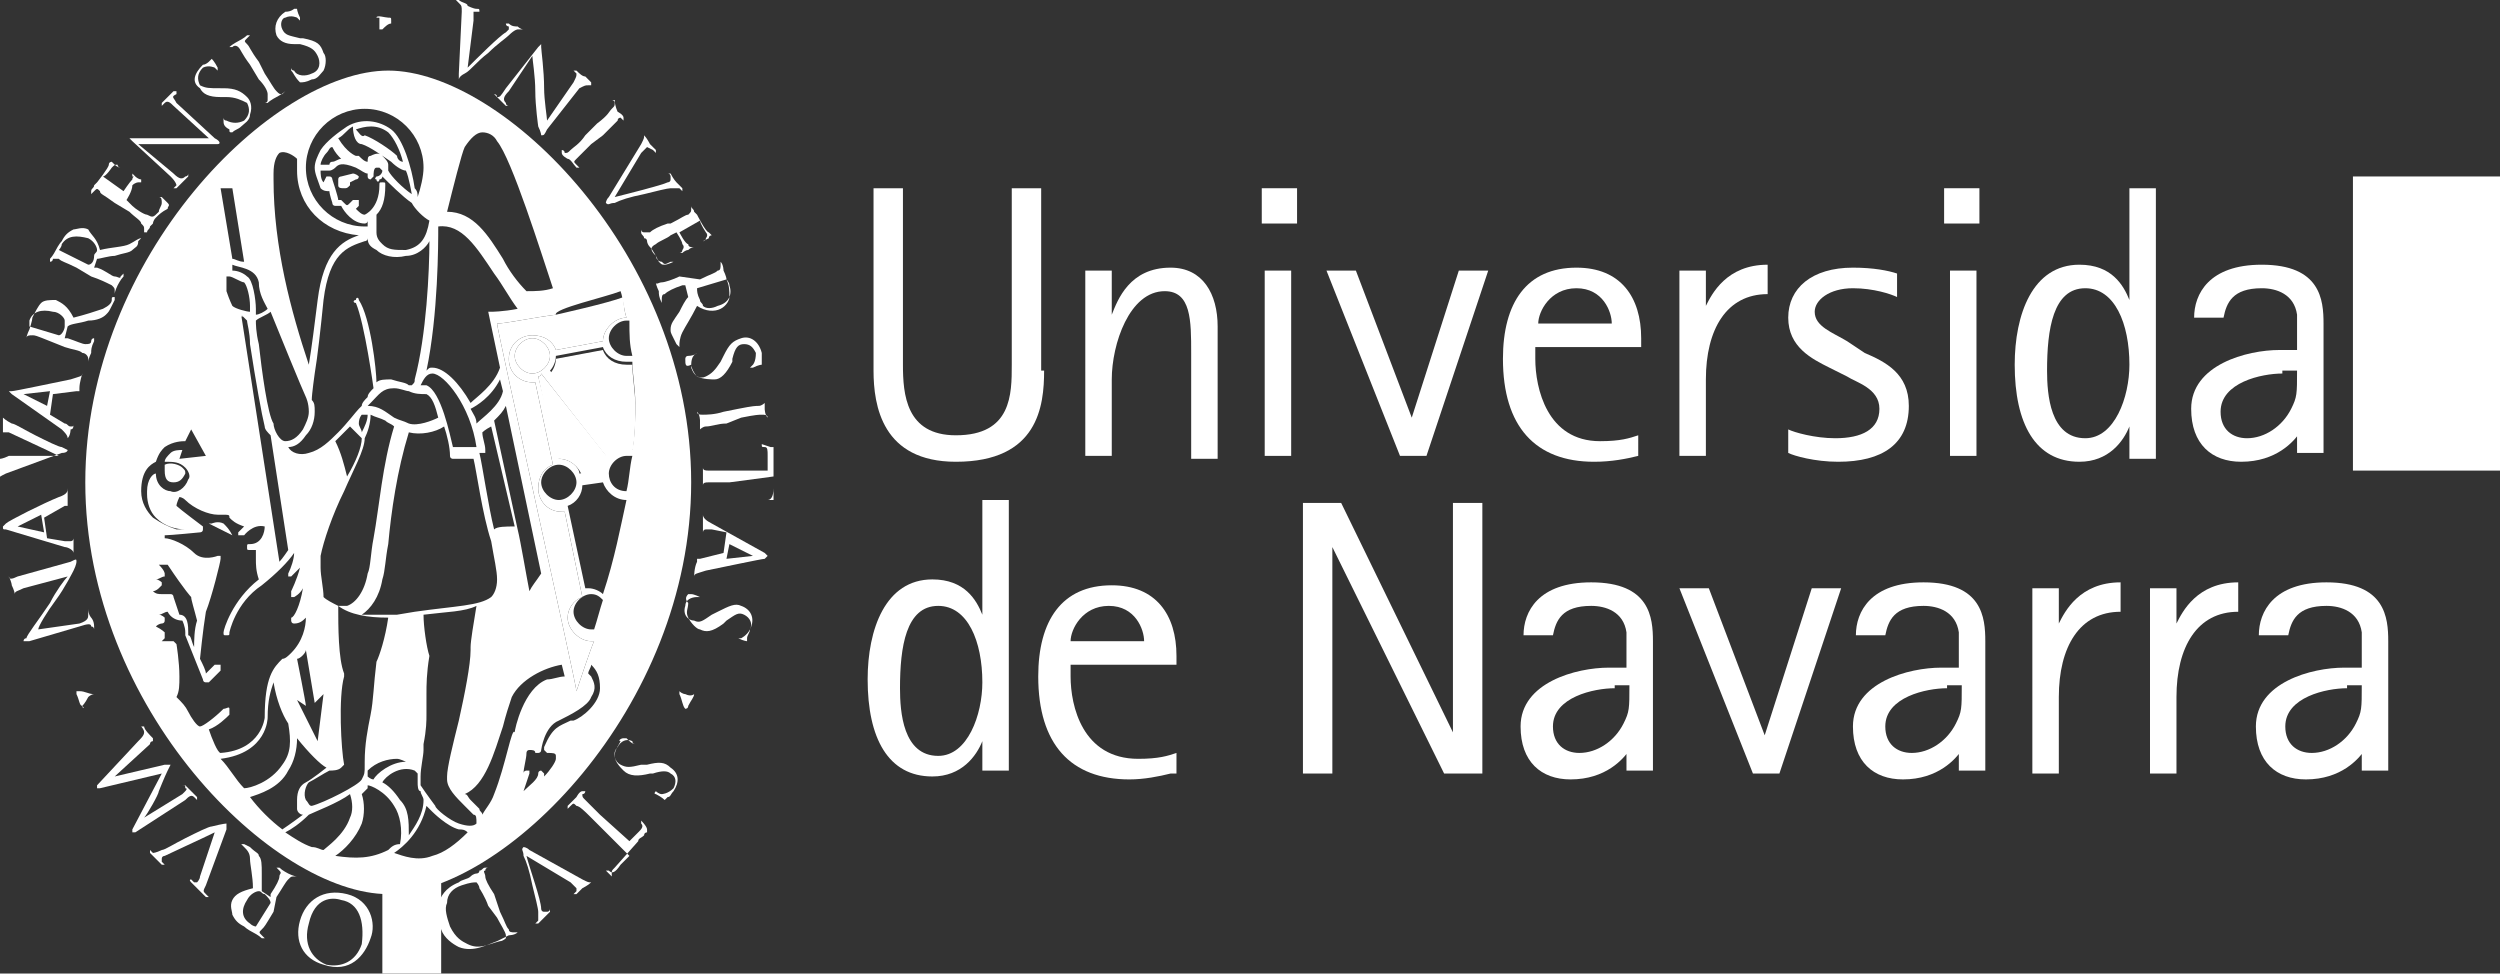 <?xml version="1.0" encoding="utf-8"?>
<!-- Generator: Adobe Illustrator 24.0.1, SVG Export Plug-In . SVG Version: 6.00 Build 0)  -->
<svg version="1.1" id="Layer_1" xmlns="http://www.w3.org/2000/svg" xmlns:xlink="http://www.w3.org/1999/xlink" x="0px" y="0px"
	 viewBox="0 0 85 33.1" style="enable-background:new 0 0 85 33.1;" xml:space="preserve">
<rect x="0" y="0" width="85" height="33.1" fill="#333333" stroke="none"/>
<style type="text/css">
	.st0{fill:#FFFFFF;}
	.st1{clip-path:url(#SVGID_2_);}
	.st2{clip-path:url(#SVGID_4_);}
</style>
<g id="surface1">
	<path class="st0" d="M2.7,21.2C3,21.1,3,21,3,20.9c0-0.1,0-0.1,0-0.2c0,0,0,0,0,0c0,0,0,0,0,0c0,0.2,0.1,0.3,0.1,0.3
		c0,0,0.1,0.1,0.1,0.3c0,0,0,0,0,0.1c0,0,0,0,0,0c0,0,0-0.1-0.1-0.1c0-0.1-0.1-0.1-0.4,0L1,21.8c-0.1,0-0.2,0-0.2,0
		c0,0,0-0.1,0.1-0.1c0-0.1,0.4-0.6,0.8-1.2c0.2-0.4,0.5-0.8,0.6-0.9L0.8,20c-0.2,0.1-0.3,0.1-0.3,0.2c0,0.1,0,0.1,0,0.1c0,0,0,0,0,0
		c0,0,0,0,0-0.1c0-0.1-0.1-0.3-0.1-0.3c0,0,0-0.1-0.1-0.3c0,0,0-0.1,0-0.1c0,0,0,0,0,0c0,0,0,0,0,0.1c0,0.1,0.1,0.1,0.3,0l1.8-0.5
		c0.2-0.1,0.2-0.1,0.2,0c0,0,0,0.1-0.1,0.3c0,0-0.3,0.6-0.6,1c-0.3,0.4-0.6,0.9-0.6,1L2.7,21.2"/>
	<path class="st0" d="M1.4,17.5C1.4,17.5,1.4,17.5,1.4,17.5l-0.8,0.4c0,0,0,0,0,0l0.9,0.2c0,0,0,0,0,0L1.4,17.5z M0.2,18
		c-0.1,0-0.1,0-0.1-0.1c0,0,0,0,0.1-0.1c0.1-0.1,1.3-0.7,1.8-0.9c0.3-0.1,0.3-0.2,0.3-0.3c0,0,0-0.1,0-0.1c0,0,0,0,0,0
		c0,0,0,0,0,0.1c0,0,0,0.3,0,0.5c0,0.1,0,0.1,0,0.1s0,0,0,0c0,0,0,0-0.1,0l-0.7,0.4c0,0,0,0,0,0l0.1,0.7c0,0,0,0,0,0l0.6,0.1
		c0.1,0,0.2,0,0.2,0c0.1,0,0.1-0.1,0.1-0.1l0,0c0,0,0,0,0,0c0,0,0,0,0,0c0,0.1,0,0.2,0,0.2c0,0,0,0.2,0,0.3c0,0,0,0.1,0,0.1
		c0,0,0,0,0,0c0,0,0-0.1,0-0.1c0-0.1-0.2-0.2-0.3-0.2L0.2,18"/>
	<path class="st0" d="M2,15.5c-0.4-0.2-1.5-0.7-1.7-0.8c0,0-0.1,0-0.1,0c0,0-0.1,0-0.1,0c0,0,0,0.1,0,0.1c0,0,0,0,0,0s0,0,0-0.1
		c0-0.1,0-0.3,0-0.3c0,0,0-0.2,0-0.2c0,0,0-0.1,0-0.1c0,0,0,0,0,0c0,0,0,0.1,0,0.1c0,0,0.1,0.1,0.3,0.2c0.1,0,0.4,0.2,0.8,0.4
		c0.4,0.2,0.8,0.4,0.9,0.4c0.2,0.1,0.2,0.1,0.2,0.1c0,0,0,0.1-0.2,0.1l-1.9,0.7c-0.2,0.1-0.2,0.1-0.3,0.2c0,0,0,0.1,0,0.1
		c0,0,0,0,0,0c0,0,0,0,0-0.1c0-0.1,0-0.3,0-0.4c0,0,0-0.2,0-0.3c0-0.1,0-0.1,0-0.1s0,0,0,0c0,0,0,0.1,0,0.1c0,0,0,0,0.1,0
		c0,0,0.1,0,0.3-0.1L2,15.5"/>
	<path class="st0" d="M1.7,13.3C1.7,13.3,1.7,13.3,1.7,13.3l-0.9,0.1c0,0-0.1,0,0,0l0.8,0.4c0,0,0,0,0,0L1.7,13.3z M0.4,13.4
		c-0.1-0.1-0.1-0.1-0.1-0.1c0,0,0,0,0.1,0c0.1,0,1.5-0.3,2-0.4c0.3-0.1,0.4-0.1,0.4-0.2c0,0,0-0.1,0-0.1c0,0,0,0,0,0c0,0,0,0,0,0.1
		c0,0-0.1,0.3-0.1,0.5c0,0.1,0,0.1,0,0.1c0,0,0,0,0,0c0,0,0,0-0.1,0l-0.8,0.1c0,0,0,0,0,0l-0.1,0.7c0,0,0,0,0,0l0.5,0.3
		c0.1,0,0.1,0.1,0.2,0.1c0.1,0,0.1,0,0.1-0.1l0,0c0,0,0,0,0,0c0,0,0,0,0,0c0,0.1,0,0.2-0.1,0.2c0,0,0,0.2-0.1,0.3c0,0,0,0.1,0,0.1
		c0,0,0,0,0,0c0,0,0-0.1,0-0.1c0-0.1-0.1-0.2-0.2-0.3L0.4,13.4"/>
	<path class="st0" d="M2,11.4C2,11.4,2,11.4,2,11.4c0.1,0,0.2-0.2,0.2-0.3c0-0.1,0-0.2,0-0.2c0-0.1-0.2-0.3-0.4-0.3
		c-0.4-0.1-0.7,0-0.8,0.3C1,10.9,1,11,1,11.1c0,0,0,0,0,0L2,11.4z M1.7,11.6c-0.5-0.2-0.5-0.2-0.6-0.2c-0.1,0-0.2,0-0.2,0.1
		c0,0,0,0.1,0,0.1c0,0,0,0,0,0c0,0,0,0,0-0.1c0-0.1,0.1-0.3,0.1-0.3c0,0,0.1-0.3,0.1-0.4c0.1-0.2,0.2-0.4,0.3-0.5
		c0.1-0.1,0.3-0.1,0.5-0.1c0.2,0.1,0.4,0.2,0.6,0.6c0.4-0.1,0.7-0.2,1-0.3c0.2-0.1,0.3-0.2,0.3-0.3c0-0.1,0-0.1,0.1-0.1c0,0,0,0,0,0
		c0,0,0,0,0,0.1l-0.1,0.2c-0.1,0.2-0.1,0.2-0.2,0.3c-0.1,0.1-0.3,0.2-0.6,0.2C2.7,11,2.4,11,2.3,11.1c0,0,0,0,0,0l-0.1,0.4
		c0,0,0,0,0,0l0.1,0c0.3,0.1,0.5,0.2,0.6,0.2c0.1,0,0.2,0,0.2-0.1c0,0,0-0.1,0.1-0.1c0,0,0,0,0,0c0,0,0,0,0,0.1
		c-0.1,0.2-0.1,0.3-0.1,0.4c0,0-0.1,0.2-0.1,0.3c0,0,0,0,0,0c0,0,0,0,0,0c0,0,0-0.1,0-0.1C3,12.1,2.9,12,2.8,12
		c-0.1-0.1-0.3-0.1-0.6-0.2L1.7,11.6"/>
	<path class="st0" d="M3,9C3,9.1,3,9.1,3,9c0.1,0,0.2-0.1,0.2-0.3c0-0.1,0.1-0.1,0.1-0.2c0-0.1-0.1-0.3-0.3-0.4C2.6,8,2.3,8,2.1,8.3
		c0,0.1-0.1,0.2-0.1,0.2c0,0,0,0,0,0L3,9z M2.6,9.1C2.2,8.9,2.1,8.9,2,8.8c-0.1,0-0.1,0-0.2,0c0,0,0,0.1-0.1,0.1c0,0,0,0,0,0
		c0,0,0,0,0-0.1c0.1-0.1,0.2-0.3,0.2-0.3c0,0,0.1-0.2,0.2-0.3c0.1-0.2,0.2-0.3,0.4-0.4c0.1,0,0.3-0.1,0.5,0C3.1,8,3.3,8.1,3.4,8.5
		c0.4-0.1,0.8-0.1,1-0.2c0.2-0.1,0.3-0.2,0.4-0.2C4.8,8,4.8,8,4.8,8c0,0,0,0,0,0c0,0,0,0,0,0.1L4.7,8.2C4.7,8.4,4.6,8.4,4.5,8.5
		C4.4,8.6,4.2,8.6,3.9,8.7c-0.2,0-0.5,0.1-0.6,0.1c0,0,0,0,0,0L3.2,9.1c0,0,0,0,0,0l0.1,0c0.3,0.1,0.5,0.3,0.6,0.3
		c0.1,0,0.2,0.1,0.2,0c0,0,0.1-0.1,0.1-0.1c0,0,0,0,0,0c0,0,0,0,0,0.1C4.1,9.5,4,9.7,4,9.7c0,0-0.1,0.2-0.1,0.3c0,0,0,0,0,0
		c0,0,0,0,0,0c0,0,0-0.1,0-0.1c0-0.1,0-0.1-0.1-0.2C3.6,9.6,3.4,9.5,3.1,9.4L2.6,9.1"/>
	<path class="st0" d="M3.9,6.9C3.5,6.6,3.4,6.6,3.4,6.5c-0.1-0.1-0.1-0.1-0.2,0c0,0-0.1,0.1-0.1,0.1c0,0,0,0,0,0c0,0,0,0,0-0.1
		c0-0.1,0.1-0.1,0.1-0.2l0.1-0.1c0,0,0.4-0.5,0.4-0.6c0-0.1,0.1-0.1,0.1-0.1c0,0,0,0,0,0c0,0,0,0,0,0c0,0,0,0,0.1,0.1
		c0,0,0.1,0.1,0.2,0.1c0,0,0,0,0,0c0,0,0,0,0,0c0,0-0.1,0-0.1-0.1c-0.1,0-0.1,0-0.2,0.1c0,0-0.2,0.3-0.3,0.3c0,0,0,0,0,0l0.7,0.5
		c0,0,0,0,0,0c0,0,0.2-0.3,0.3-0.4c0-0.1,0.1-0.1,0-0.1c0,0,0-0.1,0-0.1c0,0,0,0,0,0c0,0,0.1,0.1,0.1,0.1c0,0,0.1,0.1,0.2,0.1
		c0,0,0,0,0,0.1c0,0,0,0,0,0c0,0-0.1,0-0.1,0c0,0-0.1,0-0.2,0.1C4.5,6.5,4.3,6.8,4.3,6.8c0,0,0,0,0,0L4.5,7C4.6,7.1,4.9,7.3,5,7.3
		c0.2,0.1,0.2,0.1,0.4-0.1c0-0.1,0.1-0.2,0.1-0.3c0-0.1,0-0.2-0.1-0.2c0,0,0,0,0,0c0,0,0,0,0.1,0c0,0,0.2,0.2,0.2,0.2
		c0.1,0.1,0,0.1,0,0.2C5.5,7.2,5.4,7.3,5.3,7.4C5.2,7.5,5.2,7.6,5.2,7.6c0,0,0,0-0.1,0.1C5.1,7.8,5,7.8,5,7.9c0,0,0,0-0.1,0
		c0,0,0,0,0,0c0,0,0-0.1,0-0.1c0-0.1,0-0.1-0.1-0.2C4.8,7.5,4.6,7.4,4.4,7.2L3.9,6.9"/>
	<path class="st0" d="M5.9,5.9C6.1,6.1,6.2,6.1,6.3,6C6.3,6,6.4,6,6.4,5.9c0,0,0,0,0,0c0,0,0,0,0,0.1C6.3,6.1,6.2,6.2,6.2,6.2
		c0,0-0.1,0.1-0.2,0.2c0,0,0,0-0.1,0c0,0,0,0,0,0c0,0,0.1-0.1,0.1-0.1C6,6.3,6,6.2,5.8,6L4.5,4.8C4.4,4.7,4.4,4.7,4.4,4.7
		c0,0,0.1,0,0.1,0c0.1,0,0.8,0,1.5,0c0.5,0,1,0,1.1,0L5.9,3.6C5.8,3.5,5.7,3.4,5.6,3.5c0,0-0.1,0.1-0.1,0.1c0,0,0,0,0,0
		c0,0,0,0,0-0.1c0.1-0.1,0.2-0.2,0.2-0.2c0,0,0.1-0.1,0.2-0.2c0,0,0,0,0.1,0c0,0,0,0,0,0c0,0,0,0,0,0.1C5.8,3.3,5.9,3.3,6,3.5
		l1.3,1.2c0.2,0.1,0.2,0.2,0.1,0.2c0,0-0.1,0-0.3,0c0,0-0.7,0-1.2,0c-0.5,0-1.1,0-1.2,0L5.9,5.9"/>
	<path class="st0" d="M7.9,4.5c-0.1,0-0.1,0-0.1-0.1C7.6,4.3,7.6,4.2,7.6,4.1c0,0,0,0,0-0.1c0,0,0,0,0,0c0,0,0,0.1,0.1,0.1
		c0.2,0.1,0.4,0.1,0.6,0c0.2-0.2,0.2-0.4,0.1-0.6C8.2,3.4,8,3.3,7.7,3.3H7.5c-0.4,0-0.6-0.1-0.7-0.3C6.5,2.8,6.6,2.5,6.9,2.2
		C7,2.2,7.1,2.1,7.1,2.1C7.2,2,7.2,2,7.2,2c0,0,0,0,0,0c0,0,0.1,0.1,0.2,0.3c0,0,0,0.1,0,0.1c0,0,0,0,0,0c0,0-0.1-0.1-0.1-0.1
		S7.1,2.2,6.9,2.3C6.7,2.5,6.7,2.7,6.8,2.9C7,3,7.1,3,7.5,3l0.1,0C8,3,8.2,3.1,8.4,3.3c0.1,0.1,0.2,0.3,0.1,0.6
		c0,0.2-0.2,0.3-0.3,0.4C8.1,4.4,8,4.4,7.9,4.5"/>
	<path class="st0" d="M9,2.5C9.2,2.8,9.3,3,9.4,3.1c0.1,0.1,0.1,0.1,0.2,0.1c0,0,0.1-0.1,0.1-0.1c0,0,0,0,0,0c0,0,0,0,0,0
		C9.6,3.2,9.4,3.3,9.4,3.3c0,0-0.2,0.1-0.3,0.2c0,0,0,0-0.1,0c0,0,0,0,0,0c0,0,0.1,0,0.1-0.1c0,0,0-0.1,0-0.2C9.1,3.1,9,2.9,8.8,2.7
		L8.5,2.2C8.2,1.8,8.2,1.7,8.1,1.6C8.1,1.6,8,1.5,7.9,1.6c0,0-0.1,0-0.1,0c0,0,0,0,0,0c0,0,0,0,0,0c0.1-0.1,0.3-0.2,0.3-0.2
		c0,0,0.2-0.1,0.3-0.2c0,0,0,0,0.1,0c0,0,0,0,0,0c0,0,0,0-0.1,0.1c-0.1,0.1-0.1,0.1,0,0.2c0.1,0.1,0.1,0.2,0.4,0.6L9,2.5"/>
	<path class="st0" d="M10.2,2.8C10.1,2.8,10.1,2.8,10.2,2.8C10,2.6,10,2.5,9.9,2.4c0,0,0-0.1,0-0.1c0,0,0,0,0,0c0,0,0,0.1,0.1,0.1
		c0.1,0.2,0.4,0.2,0.6,0.1c0.3-0.1,0.3-0.4,0.2-0.6c-0.1-0.2-0.2-0.3-0.6-0.4l-0.2,0C9.7,1.5,9.5,1.4,9.4,1.2
		c-0.1-0.3,0-0.6,0.3-0.8C9.9,0.4,10,0.3,10,0.3c0.1,0,0.1,0,0.1,0c0,0,0,0,0,0c0,0,0,0.1,0.1,0.3c0,0,0,0.1,0,0.1c0,0,0,0,0,0
		c0,0-0.1-0.1-0.1-0.1c0,0-0.2-0.1-0.4,0C9.6,0.6,9.5,0.8,9.6,1c0.1,0.2,0.2,0.2,0.6,0.3l0.1,0c0.5,0.1,0.6,0.2,0.7,0.5
		c0.1,0.1,0.1,0.4,0,0.6c-0.1,0.1-0.2,0.3-0.4,0.3C10.4,2.8,10.3,2.8,10.2,2.8"/>
	<path class="st0" d="M12.8,0.6C12.8,0.5,12.8,0.5,12.8,0.6C12.8,0.5,12.8,0.5,12.8,0.6c0-0.1,0.3,0,0.4,0c0.1,0,0.1,0,0.1,0.1
		c0,0,0,0,0,0.1C13.2,0.8,13.1,0.9,13,1c0,0,0,0-0.1,0c0,0,0,0,0,0c0,0,0,0,0-0.1c0-0.1,0-0.2,0-0.3C12.9,0.6,12.9,0.6,12.8,0.6"/>
	<path class="st0" d="M15.9,2.3C16.2,2,17,1.2,17.2,1.1c0,0,0.1-0.1,0.1-0.1c0,0,0-0.1,0-0.1c0,0-0.1,0-0.1-0.1c0,0,0,0,0,0
		s0,0,0.1,0c0.1,0.1,0.2,0.1,0.3,0.1c0,0,0.1,0.1,0.2,0.1c0,0,0,0,0,0c0,0,0,0,0,0c0,0-0.1,0-0.2,0c0,0-0.1,0-0.3,0.2
		c-0.1,0.1-0.4,0.3-0.7,0.6c-0.4,0.3-0.6,0.6-0.8,0.7c-0.2,0.1-0.2,0.2-0.2,0.2s0-0.1,0-0.2l0.1-2.1c0-0.2,0-0.2-0.1-0.3
		c0,0-0.1-0.1-0.1-0.1c0,0,0,0,0,0c0,0,0,0,0.1,0c0.1,0.1,0.3,0.1,0.3,0.2c0,0,0.2,0.1,0.3,0.1c0.1,0,0.1,0,0.1,0.1s0,0,0,0
		c0,0-0.1,0-0.1,0c0,0-0.1,0-0.1,0c0,0,0,0.1,0,0.3L15.9,2.3"/>
	<path class="st0" d="M17.3,3.1c-0.2,0.2-0.2,0.3-0.1,0.4c0,0.1,0.1,0.1,0.1,0.1c0,0,0,0,0,0c0,0,0,0-0.1,0C17.1,3.5,17,3.4,17,3.4
		c0,0-0.1-0.1-0.2-0.2c0,0,0,0,0,0c0,0,0,0,0,0c0,0,0.1,0,0.1,0.1c0.1,0,0.1,0,0.3-0.3l1.1-1.4c0.1-0.1,0.1-0.1,0.1-0.1
		c0,0,0,0.1,0,0.1c0,0.1,0.1,0.8,0.1,1.4c0,0.4,0.1,1,0.1,1.1l0.9-1.3c0.1-0.2,0.1-0.2,0.1-0.3c0,0-0.1-0.1-0.1-0.1c0,0,0,0,0,0
		c0,0,0,0,0.1,0c0.1,0.1,0.2,0.2,0.3,0.2c0,0,0.1,0.1,0.2,0.2c0,0,0,0,0,0.1c0,0,0,0,0,0c0,0,0,0-0.1,0c-0.1,0-0.1,0-0.3,0.1
		l-1.1,1.4c-0.1,0.2-0.1,0.2-0.2,0.2c0,0,0-0.1-0.1-0.3c0,0-0.1-0.7-0.1-1.2c0-0.5-0.1-1.1-0.1-1.2L17.3,3.1"/>
	<path class="st0" d="M20.1,4.9c-0.2,0.2-0.4,0.4-0.5,0.5c-0.1,0.1-0.1,0.1,0,0.2c0,0,0.1,0.1,0.1,0.1c0,0,0,0,0,0c0,0,0,0-0.1,0
		c-0.1-0.1-0.2-0.3-0.3-0.3c0,0-0.2-0.1-0.2-0.2c0,0,0,0,0-0.1c0,0,0,0,0,0c0,0,0.1,0,0.1,0.1c0.1,0,0.1,0,0.2-0.1
		c0.1-0.1,0.3-0.2,0.5-0.5l0.4-0.4c0.4-0.3,0.4-0.4,0.5-0.5c0.1-0.1,0.1-0.1,0.1-0.2c0,0,0-0.1-0.1-0.1c0,0,0,0,0,0c0,0,0,0,0.1,0
		C20.9,3.6,21,3.8,21,3.8c0,0,0.2,0.1,0.2,0.2c0,0,0,0,0,0.1c0,0,0,0,0,0c0,0,0,0-0.1-0.1C21.1,4,21,4,21,4.1
		c-0.1,0.1-0.1,0.1-0.5,0.5L20.1,4.9"/>
	<path class="st0" d="M20.9,6.7c0.4-0.1,1.6-0.4,1.8-0.5c0,0,0.1,0,0.1-0.1c0,0,0,0,0-0.1c0,0,0-0.1-0.1-0.1c0,0,0,0,0,0
		c0,0,0,0,0.1,0C22.9,6.1,23,6.2,23,6.2c0,0,0.1,0.1,0.2,0.2c0,0,0,0,0,0.1c0,0,0,0,0,0c0,0-0.1-0.1-0.1-0.1c0,0-0.1,0-0.3,0
		c-0.1,0-0.5,0.1-0.9,0.2c-0.5,0.1-0.8,0.2-1,0.3c-0.2,0-0.2,0.1-0.3,0c0,0,0-0.1,0.1-0.2l1.1-1.8c0.1-0.2,0.1-0.2,0.1-0.3
		c0,0-0.1-0.1-0.1-0.1c0,0,0,0,0,0c0,0,0,0,0.1,0.1c0.1,0.1,0.2,0.3,0.2,0.3c0,0,0.1,0.1,0.2,0.2c0,0,0,0.1,0,0.1c0,0,0,0,0,0
		c0,0-0.1-0.1-0.1-0.1C22,5,22,5,22,5c0,0-0.1,0.1-0.2,0.2L20.9,6.7"/>
	<path class="st0" d="M22.8,7.6c0.4-0.2,0.5-0.3,0.6-0.3c0.1-0.1,0.1-0.1,0.1-0.2c0,0,0-0.1,0-0.1c0,0,0,0,0,0c0,0,0,0,0,0
		c0,0.1,0.1,0.1,0.1,0.2l0.1,0.1c0,0,0.3,0.6,0.4,0.6c0,0,0.1,0.1,0.1,0.1c0,0,0,0,0,0c0,0,0,0,0,0c0,0-0.1,0-0.1,0.1
		c0,0-0.2,0.1-0.2,0.1c0,0,0,0,0,0c0,0,0,0,0,0c0,0,0.1,0,0.1-0.1c0,0,0.1-0.1,0-0.2c0,0-0.2-0.3-0.2-0.4c0,0,0,0,0,0l-0.7,0.4
		c0,0,0,0,0,0c0,0,0.2,0.4,0.3,0.4c0,0.1,0.1,0.1,0.1,0.1c0,0,0.1,0,0.1,0c0,0,0,0,0,0c0,0-0.1,0-0.2,0.1c-0.1,0-0.2,0.1-0.2,0.1
		c0,0-0.1,0-0.1,0c0,0,0,0,0,0c0,0,0.1,0,0.1-0.1c0,0,0.1-0.1,0-0.2c0-0.1-0.2-0.4-0.2-0.4c0,0,0,0,0,0l-0.2,0.1
		c-0.1,0.1-0.4,0.2-0.5,0.3c-0.2,0.1-0.2,0.2,0,0.4c0,0.1,0.1,0.2,0.2,0.2c0.1,0.1,0.1,0.1,0.3,0c0,0,0,0,0.1,0s0,0,0,0
		c0,0-0.2,0.1-0.3,0.1c-0.1,0-0.1,0-0.2-0.1c-0.1-0.2-0.2-0.4-0.3-0.5c-0.1-0.1-0.1-0.2-0.1-0.2c0,0,0-0.1-0.1-0.1
		c0-0.1-0.1-0.1-0.1-0.2c0,0,0,0,0-0.1c0,0,0,0,0,0c0,0,0,0.1,0.1,0.1c0,0,0.1,0,0.2,0c0.1-0.1,0.3-0.2,0.6-0.3L22.8,7.6"/>
	<path class="st0" d="M23.7,9.8C23.7,9.8,23.6,9.9,23.7,9.8c0,0.1,0,0.2,0.1,0.4c0,0.1,0.1,0.1,0.1,0.2c0.1,0.1,0.3,0.1,0.5,0
		c0.4-0.1,0.5-0.4,0.4-0.7c0-0.1-0.1-0.2-0.1-0.2c0,0,0,0,0,0L23.7,9.8z M23.8,9.5c0.4-0.2,0.5-0.2,0.6-0.3c0.1,0,0.1-0.1,0.1-0.2
		c0,0,0-0.1,0-0.1c0,0,0,0,0,0c0,0,0,0,0,0c0.1,0.1,0.1,0.3,0.1,0.3c0,0,0.1,0.2,0.1,0.3c0.1,0.2,0.1,0.4,0.1,0.6
		c0,0.1-0.1,0.3-0.3,0.4c-0.2,0.1-0.5,0.1-0.8-0.1c-0.2,0.4-0.4,0.7-0.5,0.9c-0.1,0.2-0.1,0.4-0.1,0.4c0,0.1,0,0.1,0,0.1
		c0,0,0,0,0,0c0,0,0,0-0.1-0.1l-0.1-0.2c-0.1-0.2-0.1-0.2-0.1-0.3c0-0.2,0.1-0.3,0.3-0.6c0.1-0.2,0.2-0.4,0.3-0.5c0,0,0,0,0,0
		l-0.1-0.4c0,0,0,0,0,0l-0.1,0c-0.3,0.1-0.5,0.2-0.6,0.3c-0.1,0-0.1,0.1-0.1,0.2c0,0,0,0.1,0,0.1c0,0,0,0,0,0c0,0,0,0,0,0
		c-0.1-0.2-0.1-0.3-0.1-0.4c0,0-0.1-0.2-0.1-0.3c0,0,0-0.1,0-0.1c0,0,0,0,0,0c0,0,0,0.1,0,0.1c0,0.1,0.1,0,0.2,0
		c0.1,0,0.4-0.1,0.6-0.2L23.8,9.5"/>
	<path class="st0" d="M23.3,12.2c0,0,0-0.1,0.1-0.1c0.2,0,0.3-0.1,0.3-0.1c0,0,0.1,0,0.1,0c0,0,0,0,0,0c0,0-0.1,0-0.1,0
		c-0.2,0.1-0.2,0.3-0.2,0.5c0.1,0.3,0.3,0.4,0.5,0.3c0.2-0.1,0.3-0.2,0.5-0.5l0.1-0.2c0.2-0.4,0.3-0.5,0.6-0.6
		c0.3-0.1,0.6,0.1,0.7,0.5c0,0.1,0,0.2,0,0.3c0,0.1,0,0.1,0,0.1c0,0,0,0,0,0s-0.1,0-0.3,0.1c0,0-0.1,0-0.1,0c0,0,0,0,0,0
		c0,0,0.1-0.1,0.1-0.1c0,0,0.1-0.1,0.1-0.4c-0.1-0.2-0.2-0.3-0.4-0.3c-0.2,0-0.3,0.1-0.4,0.5l0,0.1c-0.2,0.4-0.4,0.6-0.6,0.6
		c-0.1,0-0.4,0-0.6-0.1c-0.1-0.1-0.2-0.3-0.2-0.4C23.3,12.5,23.3,12.4,23.3,12.2"/>
	<path class="st0" d="M24.7,14.4c-0.3,0-0.5,0.1-0.7,0.1c-0.1,0-0.2,0.1-0.2,0.1c0,0,0,0.1,0,0.1c0,0,0,0,0,0c0,0,0,0,0,0
		c0-0.2,0-0.4,0-0.4c0,0,0-0.2-0.1-0.3c0,0,0-0.1,0-0.1c0,0,0,0,0,0c0,0,0,0.1,0,0.1c0,0.1,0.1,0.1,0.2,0.1c0.1,0,0.4,0,0.7-0.1
		l0.5-0.1c0.5-0.1,0.6-0.1,0.7-0.1c0.1,0,0.2-0.1,0.2-0.1c0,0,0-0.1,0-0.1c0,0,0,0,0,0c0,0,0,0,0,0c0,0.1,0,0.3,0,0.3
		c0,0,0,0.2,0.1,0.3c0,0,0,0,0,0.1c0,0,0,0,0,0c0,0,0,0,0-0.1c0-0.1-0.1-0.1-0.2-0.1c-0.1,0-0.2,0-0.7,0.1L24.7,14.4"/>
	<path class="st0" d="M24.8,16.4c-0.3,0-0.5,0-0.7,0c-0.1,0-0.2,0-0.2,0.1c0,0,0,0.1,0,0.1c0,0,0,0,0,0c0,0,0,0,0-0.1
		c0-0.2,0-0.4,0-0.4s0-0.2,0-0.3c0,0,0,0,0,0c0,0,0,0,0,0c0,0,0,0.1,0,0.1c0,0.1,0.1,0.1,0.2,0.1c0.1,0,0.4,0,0.7,0l1.3,0l0-0.5
		c0-0.2,0-0.3-0.1-0.3c-0.1,0-0.1,0-0.1-0.1c0,0,0,0,0,0c0,0,0,0,0,0c0,0,0.3,0.1,0.3,0.1c0,0,0.1,0,0.1,0c0,0,0,0.1,0,0.1
		c0,0.1,0,0.2,0,0.2l0,1.2c0,0.1,0,0.2,0,0.2c0,0,0,0.1,0,0.1c0,0,0,0,0,0c-0.1,0-0.3,0-0.3,0s0,0,0,0c0,0,0,0,0.1,0l0,0
		c0.1,0,0.2-0.1,0.2-0.4v-0.4L24.8,16.4"/>
	<path class="st0" d="M24.7,19C24.7,19,24.7,19,24.7,19l0.9-0.1c0.1,0,0.1,0,0,0l-0.8-0.4c0,0,0,0,0,0L24.7,19z M26,18.8
		c0.1,0.1,0.1,0.1,0.1,0.1c0,0,0,0-0.1,0.1c-0.1,0-1.5,0.3-2,0.4c-0.3,0.1-0.4,0.1-0.4,0.2c0,0,0,0.1,0,0.1c0,0,0,0,0,0
		c0,0,0,0,0-0.1c0,0,0-0.3,0.1-0.5c0-0.1,0-0.1,0-0.1c0,0,0,0,0,0c0,0,0,0,0.1,0l0.8-0.2c0,0,0,0,0,0l0.1-0.7c0,0,0,0,0,0L24.2,18
		C24.1,18,24,18,24,18c-0.1,0-0.1,0.1-0.1,0.1l0,0c0,0,0,0,0,0c0,0,0,0,0-0.1c0-0.1,0-0.2,0-0.2c0,0,0-0.2,0-0.3c0,0,0-0.1,0-0.1
		c0,0,0,0,0,0c0,0,0,0.1,0,0.1c0,0.1,0.1,0.2,0.3,0.3L26,18.8"/>
	<path class="st0" d="M23.4,20.2c0,0,0,0,0.1,0c0.1,0,0.3,0.1,0.3,0.1c0,0,0,0,0,0s0,0,0,0c0,0-0.1,0-0.1,0c-0.2,0-0.4,0.1-0.4,0.3
		c-0.1,0.3,0.1,0.5,0.3,0.5c0.2,0.1,0.3,0,0.6-0.2l0.2-0.1c0.4-0.2,0.6-0.3,0.8-0.2c0.3,0.1,0.5,0.4,0.3,0.8c0,0.1-0.1,0.2-0.1,0.3
		c0,0.1,0,0.1,0,0.1c0,0,0,0,0,0c0,0-0.1,0-0.3-0.1c0,0-0.1,0-0.1,0c0,0,0,0,0,0c0,0,0.1,0,0.2,0c0,0,0.2-0.1,0.3-0.3
		c0.1-0.2,0-0.4-0.2-0.5c-0.2-0.1-0.3,0-0.6,0.2l-0.1,0.1c-0.4,0.3-0.6,0.3-0.8,0.2c-0.1,0-0.3-0.2-0.4-0.4c-0.1-0.2,0-0.3,0-0.5
		C23.3,20.4,23.3,20.3,23.4,20.2"/>
	<path class="st0" d="M23.6,23.6C23.7,23.6,23.7,23.6,23.6,23.6C23.7,23.6,23.7,23.6,23.6,23.6c0,0.1-0.1,0.2-0.2,0.4
		c0,0.1-0.1,0.1-0.1,0.1c0,0,0,0,0,0c-0.1-0.1-0.1-0.3-0.2-0.5c0,0,0-0.1,0-0.1c0,0,0,0,0,0c0,0,0,0,0,0c0.1,0.1,0.2,0.1,0.2,0.1
		C23.5,23.7,23.6,23.6,23.6,23.6"/>
	<path class="st0" d="M21.2,25.1c0,0,0.1,0,0.1,0c0.1,0.1,0.2,0.2,0.3,0.2c0,0,0,0,0,0c0,0,0,0,0,0c0,0-0.1,0-0.1-0.1
		c-0.2-0.1-0.4,0-0.5,0.2c-0.2,0.2-0.1,0.5,0.1,0.6c0.2,0.1,0.3,0.1,0.7,0l0.2,0c0.4-0.1,0.6-0.1,0.8,0.1c0.3,0.2,0.3,0.5,0.1,0.8
		c-0.1,0.1-0.1,0.2-0.2,0.2c0,0-0.1,0.1-0.1,0.1c0,0,0,0,0,0c0,0-0.1-0.1-0.3-0.2c0,0-0.1,0,0-0.1c0,0,0,0,0,0c0,0,0.1,0.1,0.2,0.1
		c0,0,0.2,0,0.4-0.2c0.1-0.2,0.1-0.4-0.1-0.5c-0.1-0.1-0.3-0.1-0.6,0l-0.1,0c-0.4,0.1-0.7,0.1-0.9-0.1c-0.1-0.1-0.3-0.3-0.3-0.5
		c0-0.2,0.1-0.3,0.2-0.5C21,25.2,21.1,25.1,21.2,25.1"/>
	<path class="st0" d="M20.1,27.8c-0.2-0.2-0.4-0.4-0.5-0.4c-0.1-0.1-0.1-0.1-0.2,0c0,0-0.1,0.1-0.1,0.1c0,0,0,0,0,0c0,0,0,0,0-0.1
		c0.1-0.1,0.3-0.3,0.3-0.3c0,0,0.1-0.2,0.2-0.2c0,0,0,0,0.1,0c0,0,0,0,0,0c0,0,0,0.1-0.1,0.1c0,0.1,0,0.1,0.1,0.2
		c0.1,0.1,0.3,0.3,0.5,0.5l1,0.9l0.3-0.3c0.1-0.1,0.2-0.2,0.1-0.3c0-0.1,0-0.1,0-0.1c0,0,0,0,0,0c0,0,0,0,0,0c0,0,0.2,0.2,0.2,0.3
		c0,0,0,0.1,0,0.1c0,0-0.1,0-0.1,0.1c-0.1,0.1-0.2,0.1-0.2,0.2l-0.8,0.9c-0.1,0.1-0.1,0.1-0.1,0.2c0,0,0,0.1,0,0.1c0,0,0,0,0,0
		c-0.1-0.1-0.2-0.2-0.2-0.2c0,0,0,0,0,0c0,0,0,0,0.1,0l0,0c0.1,0.1,0.2,0.1,0.4-0.2l0.3-0.3L20.1,27.8"/>
	<path class="st0" d="M17.9,29.1c0.1,0.4,0.5,1.5,0.5,1.8c0,0,0,0.1,0.1,0.1s0,0,0.1,0c0,0,0.1,0,0.1-0.1c0,0,0,0,0,0c0,0,0,0,0,0.1
		c-0.1,0.1-0.2,0.2-0.2,0.2c0,0-0.1,0.1-0.2,0.2c0,0,0,0-0.1,0c0,0,0,0,0,0c0,0,0.1-0.1,0.1-0.1c0,0,0-0.1,0-0.3
		c0-0.1-0.1-0.5-0.2-0.9c-0.1-0.5-0.2-0.8-0.3-1c0-0.2-0.1-0.2,0-0.3c0,0,0.1,0,0.2,0.1l1.8,1c0.2,0.1,0.2,0.1,0.3,0.1
		c0,0,0.1-0.1,0.1-0.1c0,0,0,0,0,0c0,0,0,0-0.1,0.1c-0.1,0.1-0.3,0.2-0.3,0.2c0,0-0.1,0.1-0.2,0.2c0,0-0.1,0-0.1,0c0,0,0,0,0,0
		c0,0,0.1-0.1,0.1-0.1c0,0,0-0.1,0-0.1c0,0-0.1-0.1-0.2-0.2L17.9,29.1"/>
	<path class="st0" d="M16.6,30.8c-0.1-0.3-0.3-0.6-0.3-0.6c0-0.1-0.1-0.2-0.1-0.2c-0.1,0-0.2,0-0.5,0.1c-0.3,0.1-0.5,0.3-0.5,0.6
		c-0.1,0.2,0,0.5,0.1,0.8c0.2,0.4,0.4,0.5,0.6,0.6c0.4,0.2,0.7,0,1.1-0.1c0.1,0,0.2-0.1,0.2-0.1c0,0,0,0,0-0.1
		c0-0.1-0.2-0.4-0.3-0.6L16.6,30.8z M17,31c0.2,0.4,0.2,0.5,0.3,0.6c0,0.1,0.1,0.1,0.2,0.1c0,0,0.1,0,0.1,0c0,0,0,0,0,0c0,0,0,0,0,0
		c-0.1,0.1-0.3,0.1-0.3,0.1c0,0-0.2,0.1-0.4,0.2c-0.3,0.1-0.8,0.4-1.3,0.2c-0.2-0.1-0.5-0.3-0.6-0.6c-0.2-0.4-0.2-0.7-0.1-0.9
		c0.1-0.2,0.2-0.5,0.7-0.7c0.1-0.1,0.3-0.1,0.4-0.2c0.1-0.1,0.2-0.1,0.2-0.1c0,0,0.1,0,0.1-0.1c0.1,0,0.1-0.1,0.2-0.1c0,0,0,0,0.1,0
		c0,0,0,0,0,0c0,0-0.1,0-0.1,0.1c-0.1,0,0,0.1,0,0.2c0,0.1,0.1,0.3,0.3,0.6L17,31"/>
	<g>
		<defs>
			<rect id="SVGID_1_" x="13" y="30" width="2" height="3.1"/>
		</defs>
		<use xlink:href="#SVGID_1_"  style="overflow:visible;fill:#FFFFFF;"/>
		<clipPath id="SVGID_2_">
			<use xlink:href="#SVGID_1_"  style="overflow:visible;"/>
		</clipPath>
		<g class="st1">
			<path class="st0" d="M13.6,31.6c0-0.3-0.1-0.5-0.1-0.7c0-0.1,0-0.2-0.1-0.2c0,0-0.1,0-0.1,0c0,0,0,0,0,0c0,0,0,0,0,0
				c0.2,0,0.4,0,0.4,0c0,0,0.2,0,0.3,0c0,0,0.1,0,0.1,0c0,0,0,0,0,0c0,0-0.1,0-0.1,0c-0.1,0-0.1,0.1-0.1,0.2c0,0.1,0,0.4,0.1,0.7
				l0.1,0.5c0.1,0.5,0.1,0.6,0.1,0.7c0,0.1,0.1,0.2,0.1,0.2c0,0,0.1,0,0.1,0c0,0,0,0,0,0c0,0,0,0,0,0c-0.1,0-0.3,0-0.3,0
				c0,0-0.2,0-0.3,0c0,0-0.1,0-0.1,0c0,0,0,0,0,0c0,0,0,0,0.1,0c0.1,0,0.1-0.1,0.1-0.2c0-0.1,0-0.2-0.1-0.7L13.6,31.6"/>
		</g>
	</g>
	<path class="st0" d="M11.6,30.6c-0.3-0.1-0.9-0.1-1.1,0.8c-0.2,0.7,0.1,1.2,0.6,1.4c0.5,0.1,1-0.1,1.2-0.7
		C12.4,31.3,12.2,30.7,11.6,30.6z M11,32.8c-0.7-0.2-1-0.8-0.8-1.5c0.2-0.7,0.8-1.1,1.6-0.9c0.8,0.2,1,1,0.8,1.5
		C12.4,32.5,11.9,33.1,11,32.8"/>
	<path class="st0" d="M9.2,30.7C9.2,30.7,9.2,30.7,9.2,30.7c0-0.1-0.1-0.2-0.2-0.3c-0.1,0-0.1-0.1-0.2-0.1c-0.1,0-0.3,0.1-0.4,0.3
		c-0.2,0.3-0.2,0.6,0.1,0.8c0.1,0.1,0.2,0.1,0.2,0.1c0,0,0,0,0,0L9.2,30.7z M9.3,31C9,31.5,9,31.5,8.9,31.6c-0.1,0.1-0.1,0.1,0,0.2
		c0,0,0.1,0.1,0.1,0.1c0,0,0,0,0,0c0,0,0,0-0.1,0c-0.1-0.1-0.3-0.2-0.3-0.2c0,0-0.2-0.1-0.3-0.2c-0.2-0.1-0.3-0.2-0.4-0.4
		c0-0.1-0.1-0.3,0-0.5c0.1-0.2,0.3-0.3,0.7-0.4c0-0.4-0.1-0.8-0.1-1c0-0.2-0.1-0.3-0.2-0.4c0,0-0.1-0.1-0.1-0.1c0,0,0,0,0,0
		c0,0,0,0,0.1,0l0.2,0.1C8.7,29,8.8,29,8.8,29.1c0.1,0.1,0.1,0.3,0.1,0.6c0,0.2,0,0.5,0,0.6c0,0,0,0,0,0l0.3,0.2c0,0,0,0,0,0l0-0.1
		c0.2-0.3,0.3-0.5,0.3-0.6c0-0.1,0.1-0.1,0-0.2c0,0-0.1-0.1-0.1-0.1c0,0,0,0,0,0c0,0,0,0,0.1,0c0.1,0.1,0.3,0.2,0.3,0.2
		c0,0,0.2,0.1,0.3,0.1c0,0,0,0,0,0c0,0,0,0,0,0c0,0-0.1,0-0.1,0c-0.1,0-0.1,0-0.2,0.1c-0.1,0.1-0.2,0.3-0.4,0.6L9.3,31"/>
	<path class="st0" d="M7.3,28.3c-0.4,0.2-1.5,0.7-1.7,0.8c0,0-0.1,0-0.1,0.1c0,0,0,0,0,0.1c0,0,0.1,0.1,0.1,0.1c0,0,0,0,0,0
		c0,0,0,0-0.1,0c-0.1-0.1-0.2-0.2-0.2-0.2c0,0-0.1-0.1-0.2-0.2c0,0,0,0,0-0.1c0,0,0,0,0,0c0,0,0.1,0.1,0.1,0.1c0,0,0.1,0,0.3-0.1
		c0.1,0,0.4-0.2,0.8-0.4c0.4-0.2,0.8-0.4,0.9-0.4C7.6,28,7.7,28,7.7,28c0,0,0,0.1,0,0.2l-0.7,1.9c-0.1,0.2-0.1,0.2,0,0.3
		c0,0,0.1,0.1,0.1,0.1c0,0,0,0,0,0c0,0,0,0-0.1,0c-0.1-0.1-0.2-0.2-0.3-0.3c0,0-0.1-0.1-0.2-0.2c0,0-0.1-0.1,0-0.1c0,0,0,0,0,0
		c0,0,0.1,0.1,0.1,0.1c0,0,0.1,0,0.1,0c0,0,0.1-0.1,0.1-0.2L7.3,28.3"/>
	<path class="st0" d="M4.7,25.2c0.1-0.1,0.2-0.2,0.2-0.3c0-0.1-0.1-0.2-0.1-0.2c0,0,0,0,0,0c0,0,0,0,0.1,0c0,0.1,0.2,0.3,0.3,0.4
		c0,0.1,0,0.1,0,0.1c0,0,0,0,0,0c0,0-0.1,0-0.1,0.1l-1.2,1.1l0,0L5.6,26c0.1,0,0.2,0,0.2,0c0,0,0,0-0.1,0.2
		c-0.1,0.2-0.3,0.7-0.3,0.7c0,0.1-0.4,0.8-0.5,0.9l0,0L6.2,27c0,0,0.1-0.1,0.1-0.1c0,0,0.1-0.1,0-0.1c0-0.1,0-0.1-0.1-0.1
		c0,0,0,0,0,0c0,0,0,0,0.1,0c0.1,0.1,0.2,0.2,0.2,0.2c0,0,0.1,0.1,0.2,0.2c0,0,0,0,0,0.1c0,0,0,0,0,0c0,0,0,0-0.1-0.1
		c-0.1-0.1-0.2,0-0.3,0.1l-1.7,1.1c0,0-0.1,0-0.1,0c0,0,0,0,0-0.1l1-1.9l-2.1,0.5c0,0-0.1,0-0.1,0c0,0,0,0,0-0.1L4.7,25.2"/>
	<path class="st0" d="M2.8,24C2.8,24.1,2.9,24.1,2.8,24C2.8,24.1,2.8,24.1,2.8,24c-0.1,0-0.1-0.2-0.2-0.4c0-0.1,0-0.1,0-0.1
		c0,0,0,0,0.1,0c0.2,0,0.3,0.1,0.5,0.1c0,0,0.1,0,0.1,0c0,0,0,0,0,0c0,0,0,0-0.1,0c-0.1,0-0.2,0.1-0.2,0.1C2.9,23.9,2.8,24,2.8,24"
		/>
	<path class="st0" d="M35.5,12.6c0,1.2-0.2,3.1-3,3.1c-2.5,0-2.8-1.9-2.8-3.1V6.4h1v6c0,1,0.1,2.4,1.8,2.4c1.9,0,1.9-1.4,1.9-2.4v-6
		h1V12.6"/>
	<path class="st0" d="M36.9,9.2h0.9v1.5h0c0.2-0.5,0.6-1.6,2-1.6c1.1,0,1.6,0.9,1.6,2v4.5h-0.9V12c0-1.1,0-2.1-0.9-2.1
		c-1.2,0-1.8,1.8-1.8,3v2.6h-0.9V9.2"/>
	<path class="st0" d="M43,9.2h0.9v6.3H43V9.2z M42.9,6.4h1.2v1.2h-1.2V6.4"/>
	<path class="st0" d="M45.1,9.2h1l1.9,5h0l1.6-5h1l-2.1,6.3h-0.9L45.1,9.2"/>
	<path class="st0" d="M54.8,11c0-0.4-0.3-1.2-1.2-1.2c-0.9,0-1.3,0.8-1.3,1.2H54.8z M55.7,15.5c-0.4,0.1-0.9,0.2-1.5,0.2
		c-2,0-3.1-1.2-3.1-3.5c0-1.9,0.8-3.1,2.5-3.1c1.5,0,2.2,1,2.2,2.4v0.3h-3.6v0.4c0,1,0.4,2.8,2.2,2.8c0.7,0,1-0.1,1.3-0.2V15.5"/>
	<path class="st0" d="M57.1,9.2H58v1.2h0c0.2-0.4,0.7-1.4,2.1-1.4v1c-1.4,0-2.1,1.2-2.1,2.9v2.6h-0.9V9.2"/>
	<path class="st0" d="M63.4,12c0.7,0.3,1.5,0.7,1.5,1.8c0,1.3-0.9,1.9-2.4,1.9c-0.8,0-1.5-0.2-1.7-0.3v-0.8c0.2,0.1,0.9,0.3,1.6,0.3
		c0.9,0,1.5-0.3,1.5-1c0-0.7-0.8-0.9-1.1-1.1l-0.6-0.3c-0.6-0.3-1.4-0.7-1.4-1.7c0-1,0.8-1.7,2.2-1.7c0.7,0,1.2,0.1,1.5,0.2v0.8
		C64.3,10,63.7,9.8,63,9.8c-0.8,0-1.3,0.4-1.3,0.8c0,0.5,0.6,0.7,1.1,1L63.4,12"/>
	<path class="st0" d="M66.3,9.2h0.9v6.3h-0.9V9.2z M66.1,6.4h1.2v1.2h-1.2V6.4"/>
	<path class="st0" d="M70.9,14.9c1,0,1.5-1.4,1.5-2.5c0-1.4-0.5-2.6-1.5-2.6c-1.1,0-1.3,1.4-1.3,2.8C69.6,13.4,69.7,14.9,70.9,14.9z
		 M72.4,14.5L72.4,14.5c-0.2,0.5-0.7,1.2-1.7,1.2c-1.5,0-2.2-1.3-2.2-3.3c0-1.7,0.6-3.4,2.2-3.4c1.1,0,1.5,0.7,1.7,1.2h0V6.4h0.9
		v9.2h-0.9V14.5"/>
	<path class="st0" d="M77.6,12.7c-0.7,0-2.1,0.3-2.1,1.3c0,0.6,0.4,0.9,0.9,0.9c0.6,0,1.2-0.4,1.5-1c0.2-0.4,0.2-0.5,0.2-1.3H77.6z
		 M78.2,14.7L78.2,14.7c-0.2,0.3-0.8,1-2,1c-1,0-1.7-0.6-1.7-1.8c0-1.5,1.9-2,3-2c0.2,0,0.4,0,0.6,0c0-0.3,0-1,0-1.2
		c-0.1-0.7-0.7-0.9-1.2-0.9c-1,0-1.2,0.5-1.3,1h-1c0-0.8,0.5-1.8,2.3-1.8c2,0,2.1,1.2,2.1,2v4.4h-0.9V14.7"/>
	<g>
		<defs>
			<rect id="SVGID_3_" x="80" y="6" width="5" height="10"/>
		</defs>
		<use xlink:href="#SVGID_3_"  style="overflow:visible;fill:#FFFFFF;"/>
		<clipPath id="SVGID_4_">
			<use xlink:href="#SVGID_3_"  style="overflow:visible;"/>
		</clipPath>
		<g class="st2">
			<path class="st0" d="M82.6,14.9c1,0,1.5-1.4,1.5-2.5c0-1.4-0.5-2.6-1.5-2.6c-1.1,0-1.3,1.4-1.3,2.8
				C81.3,13.4,81.4,14.9,82.6,14.9z M84.1,14.5L84.1,14.5c-0.2,0.5-0.7,1.2-1.7,1.2c-1.5,0-2.2-1.3-2.2-3.3c0-1.7,0.6-3.4,2.2-3.4
				c1.1,0,1.5,0.7,1.7,1.2h0V6.4H85v9.2h-0.9V14.5"/>
		</g>
	</g>
	<path class="st0" d="M31.9,25.7c1,0,1.5-1.4,1.5-2.5c0-1.4-0.5-2.6-1.5-2.6c-1.1,0-1.3,1.4-1.3,2.8C30.6,24.2,30.7,25.7,31.9,25.7z
		 M33.4,25.2L33.4,25.2c-0.2,0.5-0.7,1.2-1.7,1.2c-1.5,0-2.2-1.3-2.2-3.3c0-1.7,0.6-3.4,2.2-3.4c1.1,0,1.5,0.7,1.7,1.2h0v-3.9h0.9
		v9.2h-0.9V25.2"/>
	<path class="st0" d="M38.9,21.8c0-0.4-0.3-1.2-1.2-1.2c-0.9,0-1.3,0.8-1.3,1.2H38.9z M39.8,26.3c-0.4,0.1-0.9,0.2-1.4,0.2
		c-2,0-3.1-1.2-3.1-3.5c0-1.9,0.8-3.1,2.5-3.1c1.5,0,2.2,1,2.2,2.4v0.3h-3.6v0.4c0,1,0.4,2.8,2.3,2.8c0.7,0,1-0.1,1.3-0.2V26.3"/>
	<path class="st0" d="M44.3,17.1h1.3l3.8,7.8h0v-7.8h1v9.2h-1.3l-3.8-7.7h0v7.7h-1V17.1"/>
	<path class="st0" d="M54.9,23.4c-0.7,0-2.1,0.3-2.1,1.3c0,0.6,0.4,0.9,0.9,0.9c0.6,0,1.2-0.4,1.5-1c0.2-0.4,0.2-0.5,0.2-1.3H54.9z
		 M55.4,25.5L55.4,25.5c-0.2,0.3-0.8,1-2,1c-1,0-1.7-0.6-1.7-1.8c0-1.5,1.9-2,3-2c0.2,0,0.4,0,0.6,0c0-0.3,0-1,0-1.2
		c-0.1-0.7-0.7-0.9-1.2-0.9c-1,0-1.2,0.5-1.3,1h-1c0-0.8,0.5-1.8,2.3-1.8c2,0,2.1,1.2,2.1,2v4.4h-0.9V25.5"/>
	<path class="st0" d="M57.1,20h1l1.9,5h0l1.6-5h1l-2.1,6.3h-0.9L57.1,20"/>
	<path class="st0" d="M66.2,23.4c-0.7,0-2.1,0.3-2.1,1.3c0,0.6,0.4,0.9,0.9,0.9c0.6,0,1.2-0.4,1.5-1c0.2-0.4,0.2-0.5,0.2-1.3H66.2z
		 M66.7,25.5L66.7,25.5c-0.2,0.3-0.8,1-2,1c-1,0-1.7-0.6-1.7-1.8c0-1.5,1.9-2,3-2c0.2,0,0.4,0,0.6,0c0-0.3,0-1,0-1.2
		c-0.1-0.7-0.7-0.9-1.2-0.9c-1,0-1.2,0.5-1.3,1h-1c0-0.8,0.5-1.8,2.3-1.8c2,0,2.1,1.2,2.1,2v4.4h-0.9V25.5"/>
	<path class="st0" d="M69.1,20H70v1.2h0c0.2-0.4,0.7-1.4,2.1-1.4v1c-1.4,0-2.1,1.2-2.1,2.9v2.6h-0.9V20"/>
	<path class="st0" d="M73.1,20H74v1.2h0c0.2-0.4,0.7-1.4,2.1-1.4v1c-1.4,0-2.1,1.2-2.1,2.9v2.6h-0.9V20"/>
	<path class="st0" d="M79.8,23.4c-0.7,0-2.1,0.3-2.1,1.3c0,0.6,0.4,0.9,0.9,0.9c0.6,0,1.2-0.4,1.5-1c0.2-0.4,0.2-0.5,0.2-1.3H79.8z
		 M80.4,25.5L80.4,25.5c-0.2,0.3-0.8,1-2,1c-1,0-1.7-0.6-1.7-1.8c0-1.5,1.9-2,3-2c0.2,0,0.4,0,0.6,0c0-0.3,0-1,0-1.2
		c-0.1-0.7-0.7-0.9-1.2-0.9c-1,0-1.2,0.5-1.3,1h-1c0-0.8,0.5-1.8,2.3-1.8c2,0,2.1,1.2,2.1,2v4.4h-0.9V25.5"/>
	<path class="st0" d="M21.3,10.8c-0.4,0-0.8,0.4-0.8,0.8v0l-1.6,0.3c-0.1-0.3-0.4-0.5-0.8-0.5c-0.4,0-0.8,0.3-0.8,0.8
		s0.4,0.8,0.8,0.8h0.1l0.6,2.8c-0.3,0.1-0.5,0.4-0.5,0.8c0,0.4,0.3,0.8,0.8,0.8c0,0,0,0,0.1,0l0.6,2.9c-0.3,0.1-0.5,0.4-0.5,0.7
		c0,0.4,0.4,0.8,0.8,0.8h0.1c-0.1,0.2-0.5,1.4-0.6,1.7c0-0.2-2.7-12.3-2.7-12.5c0.3,0,1.2-0.2,2-0.3c0,0,1.8-0.4,2.3-0.6
		C21.2,10.2,21.2,10.5,21.3,10.8z"/>
	<path class="st0" d="M20.7,15.6c-0.1,0.1-0.2,0.3-0.2,0.5c0,0,0,0,0,0l-0.7,0.1c-0.1-0.3-0.4-0.6-0.8-0.6c0,0,0,0-0.1,0l-0.6-2.8
		c0,0,0.1,0,0.1-0.1L20.7,15.6z"/>
	<path class="st0" d="M18.7,12.1c0,0.3-0.3,0.6-0.6,0.6c-0.3,0-0.6-0.3-0.6-0.6s0.3-0.6,0.6-0.6C18.4,11.5,18.7,11.8,18.7,12.1z"/>
	<path class="st0" d="M21.6,13.8c0,0.5,0,1-0.1,1.6c-0.1,0-0.1,0-0.2,0c-0.1,0-0.3,0-0.4,0.1l-2.2-2.8c0.1-0.1,0.2-0.3,0.2-0.5v0
		l1.6-0.3c0.1,0.3,0.4,0.5,0.8,0.5c0.1,0,0.2,0,0.2,0C21.5,12.8,21.6,13.3,21.6,13.8z"/>
	<g>
		<path class="st0" d="M13.2,2.4c-3.9,0-10.3,6.3-10.3,14c0,7.7,6.4,14,10.3,14c3.9,0,10.3-6.3,10.3-14C23.5,8.7,17.1,2.4,13.2,2.4z
			 M21.5,12.1c-0.1,0-0.1,0-0.2,0c-0.3,0-0.6-0.3-0.6-0.6s0.3-0.6,0.6-0.6c0,0,0,0,0.1,0C21.4,11.4,21.4,11.7,21.5,12.1z M21.1,9.9
			c0.1,0.3,0.1,0.6,0.2,0.9c-0.4,0-0.8,0.4-0.8,0.8v0l-1.6,0.3c-0.1-0.3-0.4-0.5-0.8-0.5c-0.4,0-0.8,0.3-0.8,0.8s0.4,0.8,0.8,0.8
			h0.1l0.6,2.8c-0.3,0.1-0.5,0.4-0.5,0.8c0,0.4,0.3,0.8,0.8,0.8c0,0,0,0,0.1,0l0.6,2.9c-0.3,0.1-0.5,0.4-0.5,0.7
			c0,0.4,0.4,0.8,0.8,0.8h0.1c-0.1,0.2-0.5,1.4-0.6,1.7c0-0.2-2.7-12.3-2.7-12.5c0.3,0,1.2-0.2,2-0.3C18.8,10.5,20.6,10.1,21.1,9.9z
			 M19,15.6C19,15.6,19,15.6,19,15.6l-0.7-2.8c0,0,0.1,0,0.1-0.1l2.2,2.8c-0.1,0.1-0.2,0.3-0.2,0.5c0,0,0,0,0,0l-0.7,0.1
			C19.7,15.9,19.4,15.6,19,15.6z M19.6,16.4c0,0.3-0.3,0.6-0.6,0.6s-0.6-0.3-0.6-0.6s0.3-0.6,0.6-0.6S19.6,16.1,19.6,16.4z
			 M18.1,12.7c-0.3,0-0.6-0.3-0.6-0.6s0.3-0.6,0.6-0.6c0.3,0,0.6,0.3,0.6,0.6S18.4,12.7,18.1,12.7z M10.1,22.4
			c0.1,0,0.3-0.2,0.3-0.3l0.3,1.8l0.3-0.3l-0.2,1.6l-0.7-1.4l0.3,0.2C10.4,23.9,10.1,22.4,10.1,22.4z M8.2,10.7L8.2,10.7
			C8.2,10.8,8.3,10.8,8.2,10.7l0.2,0.2c0,0.1,0.1,0.4,0.1,0.8c0.2,1.3,0.4,2.4,0.5,2.8c0,0.1,0.1,0.2,0.2,0.3l0.6,3.9h0
			c0,0-0.2,0.3-0.3,0.4L8.2,10.7C8.2,10.7,8.2,10.7,8.2,10.7z M7.9,10.4c0,0-0.1-0.2-0.2-0.5c0-0.2,0-0.4,0-0.4c0-0.1,0-0.1,0-0.1
			c0,0,0.1,0,0.1,0c0,0,0,0,0,0c0.1,0,0.4,0.2,0.5,0.2c0.1,0.1,0.2,0.5,0.2,0.8c0,0.1,0,0.1,0,0.2C8.4,10.6,8,10.5,7.9,10.4z
			 M9.8,15.2c0.2,0,0.4-0.1,0.6-0.4c0.2-0.2,0.3-0.5,0.3-0.8c0-0.2,0-0.3-0.1-0.4c0-0.2,0.1-0.9,0.1-0.9c0.1-0.6,0.2-1.5,0.3-2.5
			c0.2-1.6,0.8-1.8,1.4-2c0,0,0.1,0,0.1-0.1c0,0.2,0.1,0.3,0.3,0.4c0.2,0.2,0.6,0.3,1,0.2c0.4,0,0.7-0.3,0.8-0.5
			c0,1-0.1,3.2-0.5,4.7c0,0.1,0,0.1-0.1,0.2c0,0,0,0-0.1,0c-0.1-0.1-0.3-0.1-0.6-0.2c-0.2,0-0.4,0-0.5,0.1c0-0.4-0.2-2.2-0.6-2.8
			c0-0.1-0.1-0.1-0.1,0c-0.1,0-0.1,0.1,0,0.1c0.3,0.7,0.6,2.9,0.6,2.9c-0.1,0.1-0.2,0.2-0.2,0.3c-0.1,0.1-0.2,0.2-0.2,0.3
			c0,0,0,0-0.1,0.1c-0.1,0.1-0.4,0.5-0.7,0.8c0,0,0,0,0,0c-0.3,0.3-0.6,0.6-1,0.7C10.2,15.5,9.9,15.4,9.8,15.2z M16.2,15.2
			c-0.3,0-0.6,0-0.8,0c-0.1-0.4-0.4-1.9-0.9-2.1c-0.1,0-0.1,0-0.2,0c0.1-0.2,0.2-0.4,0.4-0.4C15.1,12.7,16,13.8,16.2,15.2z M16,13.9
			c0.2-0.1,0.7-0.4,1-1l0.1,0.4c-0.1,0.5-0.7,0.9-0.9,1.1C16.2,14.2,16.1,14.1,16,13.9z M12.2,14.4C12.2,14.3,12.2,14.3,12.2,14.4
			c0-0.2,0.1-0.3,0.1-0.3c0,0,0,0,0,0c0.1,0,0.2,0,0.2,0c0,0.2-0.1,0.4-0.2,0.6C12.3,14.6,12.2,14.5,12.2,14.4z M12.3,14.9
			c0,0.3-0.2,0.8-0.5,1.3c-0.1-0.4-0.2-0.8-0.4-1.2c0.2-0.2,0.4-0.4,0.5-0.5C12,14.6,12.1,14.7,12.3,14.9z M12.5,13.8
			c0,0,0.1-0.1,0.1-0.1c0.3-0.3,0.4-0.5,0.8-0.5c0.2,0,0.4,0.1,0.5,0.1c0.2,0.1,0.4,0.1,0.6,0.1c0.2,0.1,0.3,0.4,0.4,0.8
			c-0.2,0.1-0.7,0.3-1,0.2c-0.2-0.1-0.3-0.1-0.5-0.2C13.1,14,12.9,13.8,12.5,13.8z M10.9,19.3c0-0.2,0-0.3,0-0.4c0,0,0,0,0,0
			c0.1-0.5,0.4-1.4,0.8-2.2c0.3-0.7,0.7-1.4,0.7-1.8c0.1-0.2,0.2-0.5,0.2-0.8c0.2,0.1,0.3,0.1,0.5,0.2c0.1,0.1,0.2,0.1,0.3,0.2
			c-0.4,1.3-0.5,2.7-0.7,3.8c-0.1,0.5-0.1,1-0.2,1.2c-0.1,0.6-0.4,1-0.7,1.1c-0.1,0-0.2,0-0.3,0c-0.2-0.1-0.4-0.2-0.5-0.3
			C11,20,10.9,19.6,10.9,19.3z M11.6,26.1c0,0,0.1-0.1,0.1-0.1c-0.1-0.5-0.2-2.3,0-3c0,0,0,0,0-0.1c-0.2-0.5-0.2-1.6-0.2-2.3
			c0.4,0.3,1,0.4,1.7,0.4c-0.1,0.7-0.3,1.3-0.4,1.5c0,0,0,0,0,0c-0.1,0.8-0.1,1.3-0.2,1.8c-0.1,0.5-0.2,1-0.2,1.6l0,0.1
			c0,0.3,0,0.3-0.1,0.5c-0.1,0.2-1.3,0.8-1.7,0.9c-0.1,0-0.1-0.1-0.2-0.2c-0.1-0.2,0-0.5,0.1-0.6c0.2-0.1,0.5-0.3,0.7-0.4
			C11.3,26.2,11.5,26.2,11.6,26.1z M12.5,26.2c0.3-0.3,0.7-0.4,1-0.4c0.1,0,0.3,0.1,0.3,0.1c-0.5,0-1,0.4-1.1,0.6
			c-0.1,0-0.2-0.1-0.2-0.1C12.5,26.3,12.5,26.3,12.5,26.2z M14.1,26.2c0,0,0.1,0.1,0.1,0.1c0,0.1,0,0.2,0,0.3c0,0.1,0,0.3,0.1,0.3
			c0,0.1,0.1,0.2,0.1,0.3c0,0.5-0.3,0.9-0.5,1.2c0-0.5,0-0.9-0.3-1.2c-0.2-0.3-0.4-0.5-0.6-0.6C13.1,26.4,13.6,26,14.1,26.2z
			 M14.1,20.8l-0.6,0.1c-0.5,0-0.9,0-1.2,0c0.3-0.2,0.6-0.6,0.7-1.2c0.1-0.3,0.1-0.7,0.2-1.2c0.1-1.1,0.3-2.5,0.7-3.8
			c0.4,0.1,0.9,0,1.2-0.2c0.1,0.3,0.2,0.7,0.2,1c0,0.1,0.1,0.1,0.1,0.1c0,0,0.3,0,0.7,0c0.1,0.4,0.3,1.9,0.6,2.8
			c0.1,0.6,0.2,1,0.2,1.3c0,0.3-0.1,0.5-0.2,0.6C16.3,20.6,15.5,20.6,14.1,20.8z M16.8,18c-0.2-0.8-0.4-2.2-0.5-2.6c0,0,0.1,0,0.1,0
			c0,0,0.1,0,0.1,0c0,0,0-0.1,0-0.1c0-0.2-0.1-0.4-0.1-0.6c0,0,0.1-0.1,0.3-0.2l0.8,3.4C17.2,17.9,16.9,17.9,16.8,18z M16.8,14.3
			c0.2-0.2,0.3-0.3,0.4-0.5l1.2,5.7c-0.2,0.3-0.3,0.4-0.4,0.6c-0.1-0.5-0.3-1.7-0.4-2.1L16.8,14.3z M15.8,5c0.2-0.3,0.4-0.5,0.6-0.5
			c0.2,0,0.4,0.1,0.5,0.3c0.5,0.6,1.5,3.8,1.9,5c-0.3,0.1-0.6,0.1-0.9,0.1c-0.3-0.3-0.6-0.7-0.8-1.1c-0.5-0.8-1-1.6-1.9-1.6
			C15.4,6.4,15.7,5.2,15.8,5z M16.8,9.3c0.3,0.4,0.5,0.8,0.8,1.2c-0.5,0.1-0.9,0.1-0.9,0.1l-0.1,0l0.4,1.9c-0.2,0.6-0.8,1-1,1.2
			c-0.4-0.7-0.9-1.2-1.3-1.2c-0.1,0-0.1,0-0.2,0.1c0.4-1.9,0.4-4.3,0.4-4.9C15.7,7.6,16.2,8.4,16.8,9.3z M13.8,8.5
			c-0.4,0-0.6,0-0.8-0.2c-0.1-0.1-0.2-0.2-0.2-0.4c0,0,0-0.6,0-0.6c0.2-0.2,0.3-0.5,0.3-1c0-0.1,0-0.1-0.1-0.1c-0.1,0-0.1,0-0.1,0.1
			c0,0.8-0.5,1-0.5,1c-0.1,0-0.2-0.1-0.3-0.2c0,0,0.1-0.1,0.1-0.1c0,0,0-0.1,0-0.2c0,0-0.1,0-0.2,0c0,0-0.1,0.1-0.1,0.1
			C11.8,7,11.8,7,11.7,6.9c0,0-0.1-0.1-0.1-0.1c0,0-0.1,0-0.1,0c0-0.1-0.2-0.7-0.2-0.7c0,0,0-0.1-0.1-0.1c0,0-0.1,0-0.1,0L11,6.2
			c-0.1-0.1-0.1-0.3-0.1-0.4c0.1,0,0.2,0,0.3,0c0.1,0,0.2-0.1,0.2-0.1c0.1-0.1,0.2-0.2,0.7,0c0.2,0.1,0.3,0.2,0.4,0.2
			c0,0,0,0.1,0,0.1c0,0.1,0.1,0.1,0.1,0.1S12.7,6,12.7,6c0-0.1,0-0.3,0.1-0.3c0.1,0,0.1,0,0.1,0c0,0,0.1,0.1,0.1,0.1
			C13,5.9,12.9,6,12.8,6c0,0-0.1,0.1,0,0.1c0,0.1,0.1,0.1,0.1,0c0,0,0.1,0,0.1-0.1c0.2,0.2,0.7,0.7,1,0.9c0.1,0.2,0.4,0.5,0.6,0.6
			C14.5,8.1,14.3,8.4,13.8,8.5z M12.3,4.9c0.3,0.1,0.7,0.4,1,0.6c0.2,0.2,0.4,0.3,0.5,0.3c0.1,0.2,0.2,0.8,0.2,0.8
			c-0.3-0.2-0.7-0.6-0.8-0.8c0-0.1,0-0.1,0-0.2c0-0.1-0.1-0.2-0.2-0.3s-0.2-0.1-0.4,0c-0.1,0-0.1,0.1-0.1,0.2
			c-0.1,0-0.2-0.1-0.3-0.2c0,0,0,0,0,0c-0.1,0-0.1,0-0.1,0c0,0,0,0,0,0c0,0-0.3-0.1-0.6-0.6c0.2-0.1,0.3-0.3,0.5-0.4
			C12,4.6,12.1,4.9,12.3,4.9z M12.1,4.4c0.3-0.1,0.7-0.2,1.1,0.1c0.2,0.2,0.4,0.6,0.5,1c-0.1,0-0.2-0.1-0.2-0.2
			c-0.2-0.2-0.8-0.6-1.1-0.7C12.3,4.7,12.2,4.5,12.1,4.4z M11.6,5.4c-0.1,0-0.2,0.1-0.3,0.1c-0.1,0-0.1,0.1-0.1,0.1
			c-0.1,0-0.2,0-0.3,0c0-0.1,0.1-0.3,0.2-0.4c0.1-0.1,0.1-0.2,0.2-0.2C11.4,5.2,11.5,5.3,11.6,5.4z M12.4,3.7c1.1,0,2,0.9,2,2
			c0,0.3-0.1,0.7-0.2,1c0-0.1,0-0.2-0.1-0.3c-0.1-0.7-0.4-1.7-0.8-2c-0.4-0.3-1-0.4-1.5-0.1c-0.3,0.2-0.7,0.5-0.9,0.8
			c-0.1,0.2-0.2,0.4-0.2,0.6c0,0.2,0.1,0.4,0.2,0.7c0,0,0,0,0,0c0.1,0.1,0.2,0.1,0.3,0.1c0,0.1,0.1,0.4,0.1,0.4
			c0,0.1,0.1,0.1,0.1,0.1c0,0,0.1,0,0.2,0c0.1,0.2,0.4,0.6,0.8,0.6c0,0,0.1,0,0.1-0.1c0,0.1,0,0.1,0,0.2c0,0-0.1,0-0.1,0
			c-1.1,0-2-0.9-2-2S11.3,3.7,12.4,3.7z M9.3,5.9c0-0.4,0.1-0.6,0.2-0.7c0.2-0.1,0.5,0.1,0.6,0.2c0,0.1,0,0.3,0,0.4
			c0,1.2,0.9,2.1,2.1,2.2c-0.6,0.2-1.2,0.6-1.4,2.2c-0.1,0.8-0.2,1.6-0.3,2.2c-0.6-1.8-1.2-4-1.2-6.3C9.3,5.9,9.3,5.9,9.3,5.9z
			 M10.4,13.5C10.4,13.5,10.4,13.5,10.4,13.5c0,0,0.1,0.2,0.1,0.5c0,0.2-0.1,0.4-0.2,0.6C10.1,14.9,9.9,15,9.7,15
			c-0.2,0-0.4-0.4-0.4-0.6c-0.2-0.3-0.4-1.8-0.5-2.7c-0.1-0.4-0.1-0.7-0.1-0.8c0.1-0.1,0.4-0.2,0.5-0.3
			C9.4,11.1,10.3,13.3,10.4,13.5z M8.8,9.6c0,0.4,0.2,0.7,0.3,0.9c-0.1,0.1-0.3,0.2-0.4,0.2c0,0,0-0.1,0-0.2c0-0.3-0.1-1-0.3-1.1
			C8.3,9.3,8.1,9.2,7.9,9.2c0,0,0,0,0-0.1c0,0,0,0,0,0c0,0,0,0,0-0.1C8.1,9.1,8.7,9.1,8.8,9.6z M7.9,6.4l0.4,2.5
			C8.1,8.9,8,8.8,7.9,8.8c0,0,0,0,0,0L7.5,6.4L7.9,6.4z M4.8,16.7C4.8,16.7,4.8,16.7,4.8,16.7c0-0.7,0.3-0.9,0.5-1c0,0,0,0,0,0
			c0.1-0.3,0.2-0.4,0.3-0.5C5.9,15,6.2,15,6.3,15l0.1-0.2l0.1-0.2L7,15.5l-0.9,0.1l0.1-0.3c-0.1,0-0.3,0-0.4,0.1
			c-0.1,0.1-0.2,0.2-0.2,0.3c0.3,0,0.5,0,0.7,0.2c0.1,0.1,0.2,0.3,0.1,0.4c-0.1,0.3-0.4,0.5-0.6,0.4c-0.2,0-0.5-0.2-0.5-0.6
			c0,0,0,0,0,0C5.2,16.1,5,16.3,5,16.7c0,0,0,0,0,0.1c0,0.3,0.1,0.6,0.3,0.8c0.3,0.3,0.7,0.4,1,0.4C6.4,18,6.4,18,6.5,18
			c-0.1,0-0.3,0-0.5,0c-0.3-0.1-0.5-0.2-0.8-0.4C5,17.4,4.8,17.1,4.8,16.7z M5.4,19.2c0.2,0,0.3,0,0.3,0c0.6,0.9,0.8,1.1,0.8,1.1
			c0,0.1,0.1,0.4,0.2,0.8c-0.1,0.3-0.1,0.7-0.1,0.9c-0.1-0.2-0.1-0.4-0.2-0.4c0,0,0-0.1,0-0.1c0-0.2,0-0.6-0.3-0.6l-0.2-0.6
			c0,0,0-0.1-0.1-0.1c0,0-0.1,0-0.3,0c-0.1,0-0.2,0-0.3-0.1c0.1,0,0.2-0.1,0.2-0.1c0,0,0.1-0.1,0.1-0.1c0,0,0,0,0,0c0,0,0-0.1,0-0.1
			c0,0-0.1-0.1-0.2-0.1c0.1,0,0.2-0.1,0.3-0.1c0,0,0-0.1,0-0.1c0,0,0,0,0,0C5.6,19.5,5.6,19.4,5.4,19.2z M7.1,24.8
			c0.3-0.1,0.6-0.4,0.7-0.5c0,0,0-0.1,0-0.2s-0.1,0-0.2,0c-0.3,0.3-0.7,0.6-0.8,0.6c-0.1,0-0.3-0.3-0.4-0.5
			c-0.1-0.2-0.2-0.3-0.4-0.5c0.1-0.2,0.1-0.4,0.1-0.7c0-0.5-0.1-1.1-0.1-1.1c0,0-0.1-0.1-0.1-0.1c0,0-0.2,0-0.4,0
			c0,0,0.1-0.1,0.1-0.1c0,0,0-0.1,0-0.1c0,0,0,0,0,0c0,0,0-0.1,0-0.1c0,0-0.1-0.1-0.3-0.2c0.1-0.1,0.2-0.1,0.2-0.1
			c0,0,0.1,0,0.1-0.1c0,0,0,0,0,0c0,0,0-0.1,0-0.1c0,0-0.1-0.1-0.2-0.1c0.1,0,0.2-0.1,0.3-0.1C5.8,21,6,21.1,6.2,21.1
			c0,0,0.1,0.2,0.1,0.4c0,0,0,0.1,0,0.1c0,0,0,0,0,0l0.6,1.5c0,0,0,0.1,0.1,0.1c0,0,0.1,0,0.1,0l0.4-0.4c0,0,0-0.1,0-0.2
			c0,0-0.1,0-0.2,0c0,0-0.2,0.2-0.3,0.3c0-0.1-0.1-0.3-0.2-0.5c0,0,0.1-1,0.2-1.6c0.2-0.5,0.5-1.7,0.5-1.8c0,0,0-0.1,0-0.1
			c0,0-0.1,0-0.1,0c0,0-0.5,0.2-0.8-0.1c-0.3-0.3-0.8-0.5-1-0.5c0-0.1,0-0.1,0-0.1c0.2,0,1.2-0.1,1.2-0.1c0,0,0.1,0,0.1-0.1
			c0,0,0,0,0,0c0,0,0-0.1,0-0.1c0,0-0.8-0.6-0.9-0.7c0-0.1,0.1-0.3,0.1-0.3c0,0,0.1,0,0.2,0.1c0.3,0.3,0.8,0.5,1.1,0.5l0.1,0
			c0.3,0,0.3,0,0.3,0.1c0.1,0.1,0.2,0.2,0.5,0.3c-0.1,0.1-0.2,0.2-0.2,0.2c0,0,0,0.1,0,0.1s0.1,0,0.2,0c0,0,0.3-0.4,0.7-0.3
			c0,0.2-0.1,0.6-0.5,0.6c-0.1,0-0.1,0-0.1,0.1c0,0.1,0,0.1,0.1,0.1c0.1,0,0.2,0,0.2,0c0,0.1,0,0.2,0,0.3c0,0.2,0,0.4,0.1,0.7
			c0,0,0,0,0,0c-0.9,0.7-1.2,1.7-1.2,1.8c0,0.1,0,0.1,0.1,0.1c0.1,0,0.1,0,0.1-0.1c0,0,0.2-1,1.1-1.6c0.5-0.4,0.9-0.8,1.1-1.1
			c0,0.2-0.1,0.5-0.2,0.7c0,0,0,0,0,0c0,0,0,0.1,0,0.1c0,0,0.1,0,0.1,0c0.1-0.1,0.2-0.2,0.3-0.3c-0.1,0.4-0.3,0.8-0.3,0.8
			c0,0,0,0,0,0.1c0,0,0,0.1,0,0.1c0,0,0.1,0,0.1,0c0,0,0.2-0.1,0.3-0.3c-0.1,0.6-0.3,1-0.4,1c0,0,0,0,0,0.1c0,0,0,0,0,0
			c0,0,0,0.1,0.1,0.1c0.2,0,0.3-0.1,0.4-0.2c0,0.3-0.1,0.8-0.5,1.2c-0.1,0.1-0.2,0.2-0.3,0.2C9.3,22.7,9,23,9,24.4
			c0,0-0.1,1.1-1.5,1.2C7.4,25.6,7.2,25.1,7.1,24.8z M7.5,25.8c1.6-0.2,1.6-1.4,1.6-1.4c0-0.6,0.1-0.9,0.2-1.2
			c0.1,0.6,0.3,1.1,0.5,1.4c0.1,0.6,0.1,1-0.2,1.4c-0.4,0.6-1.1,0.8-1.3,0.8C8,26.5,7.8,26.1,7.5,25.8z M9.6,28.2
			c-0.4-0.3-0.8-0.7-1.1-1.1c0.3-0.1,1-0.3,1.3-0.9c0.2-0.3,0.3-0.7,0.3-1.1c0.4,0.5,0.8,0.9,1,1c0,0-0.5,0.4-0.7,0.5
			c-0.2,0.1-0.3,0.3-0.3,0.6c0,0.1,0,0.2,0,0.3c0,0.1,0.1,0.2,0.2,0.2C9.9,28,9.6,28.2,9.6,28.2L9.6,28.2z M10.6,28.8
			c-0.3-0.1-0.6-0.3-0.9-0.5c0.2-0.1,0.5-0.3,0.8-0.6c0.2-0.1,1-0.4,1.4-0.7c0.1,0.3,0.1,0.6,0,0.8c-0.2,0.6-0.8,1-0.9,1.1
			C10.9,28.9,10.8,28.8,10.6,28.8z M13.2,28.9L13.2,28.9c-0.6,0.3-1.1,0.3-1.8,0.2c0.3-0.2,0.7-0.6,0.9-1.1c0.1-0.3,0.1-0.7,0-1
			c0.1-0.1,0.2-0.2,0.2-0.2c0,0,0-0.1,0-0.1c0.1,0,0.6,0.2,0.9,0.7c0.2,0.3,0.3,0.8,0.2,1.3C13.4,28.7,13.3,28.8,13.2,28.9
			C13.2,28.9,13.2,28.9,13.2,28.9z M14.7,29.1c-0.5,0.2-1,0-1.3-0.1c0.3-0.2,0.9-0.7,1.1-1.6c0.1,0.1,0.2,0.2,0.2,0.2c0,0,0,0,0,0
			c0,0,0.5,0.5,0.9,0.6c0.1,0,0.2,0,0.3,0.1C15.5,28.7,15.1,29,14.7,29.1z M16.2,28c-0.1,0.1-0.3,0.1-0.6,0
			c-0.3-0.1-0.8-0.5-0.8-0.6c0,0-0.3-0.4-0.5-0.7c0-0.1,0-0.2,0-0.3c0-0.3,0.1-0.7,0.1-0.9l0-0.2c0.1-0.5,0.1-0.8,0.1-1
			c0-0.1,0-0.6,0-0.7c0-0.3,0-0.7,0.1-1.3c0,0,0,0,0,0c-0.1-0.3-0.2-1-0.2-1.4c0.8-0.1,1.4-0.1,1.8-0.3C16.1,21.2,16,21.8,16,22
			c0,0,0,0,0,0.1c0,0.5-0.2,1.5-0.4,2.4c-0.2,0.8-0.4,1.6-0.4,1.9c0,0,0,0,0,0.1c0,0.3,0.3,0.6,0.6,0.9c0.1,0.1,0.2,0.2,0.3,0.3
			C16.2,27.7,16.2,27.8,16.2,28C16.2,28,16.2,28,16.2,28z M16.8,27c-0.1,0.3-0.3,0.5-0.4,0.7c0-0.1-0.1-0.1-0.1-0.2
			c-0.1-0.1-0.2-0.2-0.3-0.3c-0.1-0.1-0.1-0.2-0.2-0.2c0.7-0.3,1-1.4,1.3-2.3c0.1-0.4,0.2-0.7,0.3-1c0.3-0.6,1.1-1,1.7-1.1l0.1,0.4
			c-0.2,0-0.4,0.1-0.6,0.1c-0.8,0.3-1.1,1.7-1.1,1.8C17.4,24.7,17.2,26,16.8,27z M20.4,23.4c0,0.5-0.6,1-0.9,1.1l-0.1,0
			c-0.4,0.2-0.6,0.2-0.9,0.9c0,0,0,0,0,0c0,0,0,0,0,0.1c0,0,0.1,0.1,0.1,0.1c0.2,0,0.3,0,0.3,0.1c0,0,0,0,0,0.1
			c0,0.1-0.2,0.4-0.4,0.6c0,0,0-0.1,0-0.1c0,0-0.1-0.1-0.1-0.1c0,0-0.1,0-0.1,0.1c0,0.2-0.3,0.4-0.5,0.6c0.1-0.3,0.2-0.6,0.2-0.6
			c0,0,0,0,0,0c0,0,0-0.1,0-0.1c0,0-0.1,0-0.1,0c0,0-0.1,0-0.1,0.1c0-0.2,0.1-0.5,0.1-0.7c0,0,0-0.1,0.1-0.1c0.1,0,0.2,0,0.2,0.1
			c0,0,0.1,0,0.1,0c0,0,0.1,0,0.1-0.1c0,0,0.1-0.8,0.6-1c0.4-0.2,1-0.5,1.1-0.8c0.2-0.3,0.1-0.5,0-0.7c0,0-0.1-0.1-0.1-0.1
			c0-0.1,0.1-0.2,0.1-0.3C20.3,22.8,20.4,23,20.4,23.4C20.4,23.3,20.4,23.3,20.4,23.4z M20.2,21.4c0,0-0.1,0-0.1,0
			c-0.3,0-0.6-0.3-0.6-0.6s0.3-0.6,0.6-0.6c0.2,0,0.3,0.1,0.4,0.2C20.4,20.7,20.3,21.1,20.2,21.4z M20.5,20.2
			C20.4,20.1,20.2,20,20,20c0,0-0.1,0-0.1,0l-0.6-2.8c0.3-0.1,0.5-0.4,0.5-0.7l0.7-0.1c0.1,0.3,0.4,0.6,0.8,0.6
			C21.1,17.9,20.9,19,20.5,20.2z M21.3,16.7C21.3,16.7,21.3,16.7,21.3,16.7c-0.4,0-0.6-0.3-0.6-0.6s0.3-0.6,0.6-0.6
			c0.1,0,0.1,0,0.2,0C21.4,15.9,21.4,16.3,21.3,16.7z M21.3,15.3c-0.1,0-0.3,0-0.4,0.1l-2.2-2.8c0.1-0.1,0.2-0.3,0.2-0.5v0l1.6-0.3
			c0.1,0.3,0.4,0.5,0.8,0.5c0.1,0,0.2,0,0.2,0c0,0.4,0.1,0.9,0.1,1.4c0,0.5,0,1-0.1,1.6C21.4,15.3,21.4,15.3,21.3,15.3z"/>
		<path class="st0" d="M7.9,18.2c-0.1-0.2-0.2-0.3-0.3-0.4c-0.2-0.1-0.4,0-0.4,0l-0.1,0L7.9,18.2L7.9,18.2z"/>
		<path class="st0" d="M12,5.9c0,0-0.4,0.1-0.4,0.1c0,0-0.1,0-0.1,0.1c0,0,0,0.1,0,0.1c0,0,0,0.1,0,0.1c0,0.1,0.1,0.1,0.2,0.1
			c0.1,0,0.1,0,0.2-0.1c0,0,0,0,0-0.1c0,0,0,0,0,0c0,0,0.2-0.1,0.2-0.1c0.1,0,0.1-0.1,0.1-0.1c0,0,0,0,0,0C12.1,5.9,12,5.9,12,5.9z"
			/>
		<path class="st0" d="M5.9,16.4c0.2,0,0.3-0.1,0.4-0.3c0-0.1,0-0.1-0.1-0.2c-0.1-0.1-0.4-0.2-0.6-0.1c0,0,0,0,0,0.1c0,0,0,0,0,0.1
			C5.6,16.3,5.7,16.4,5.9,16.4z"/>
	</g>
</g>
</svg>
